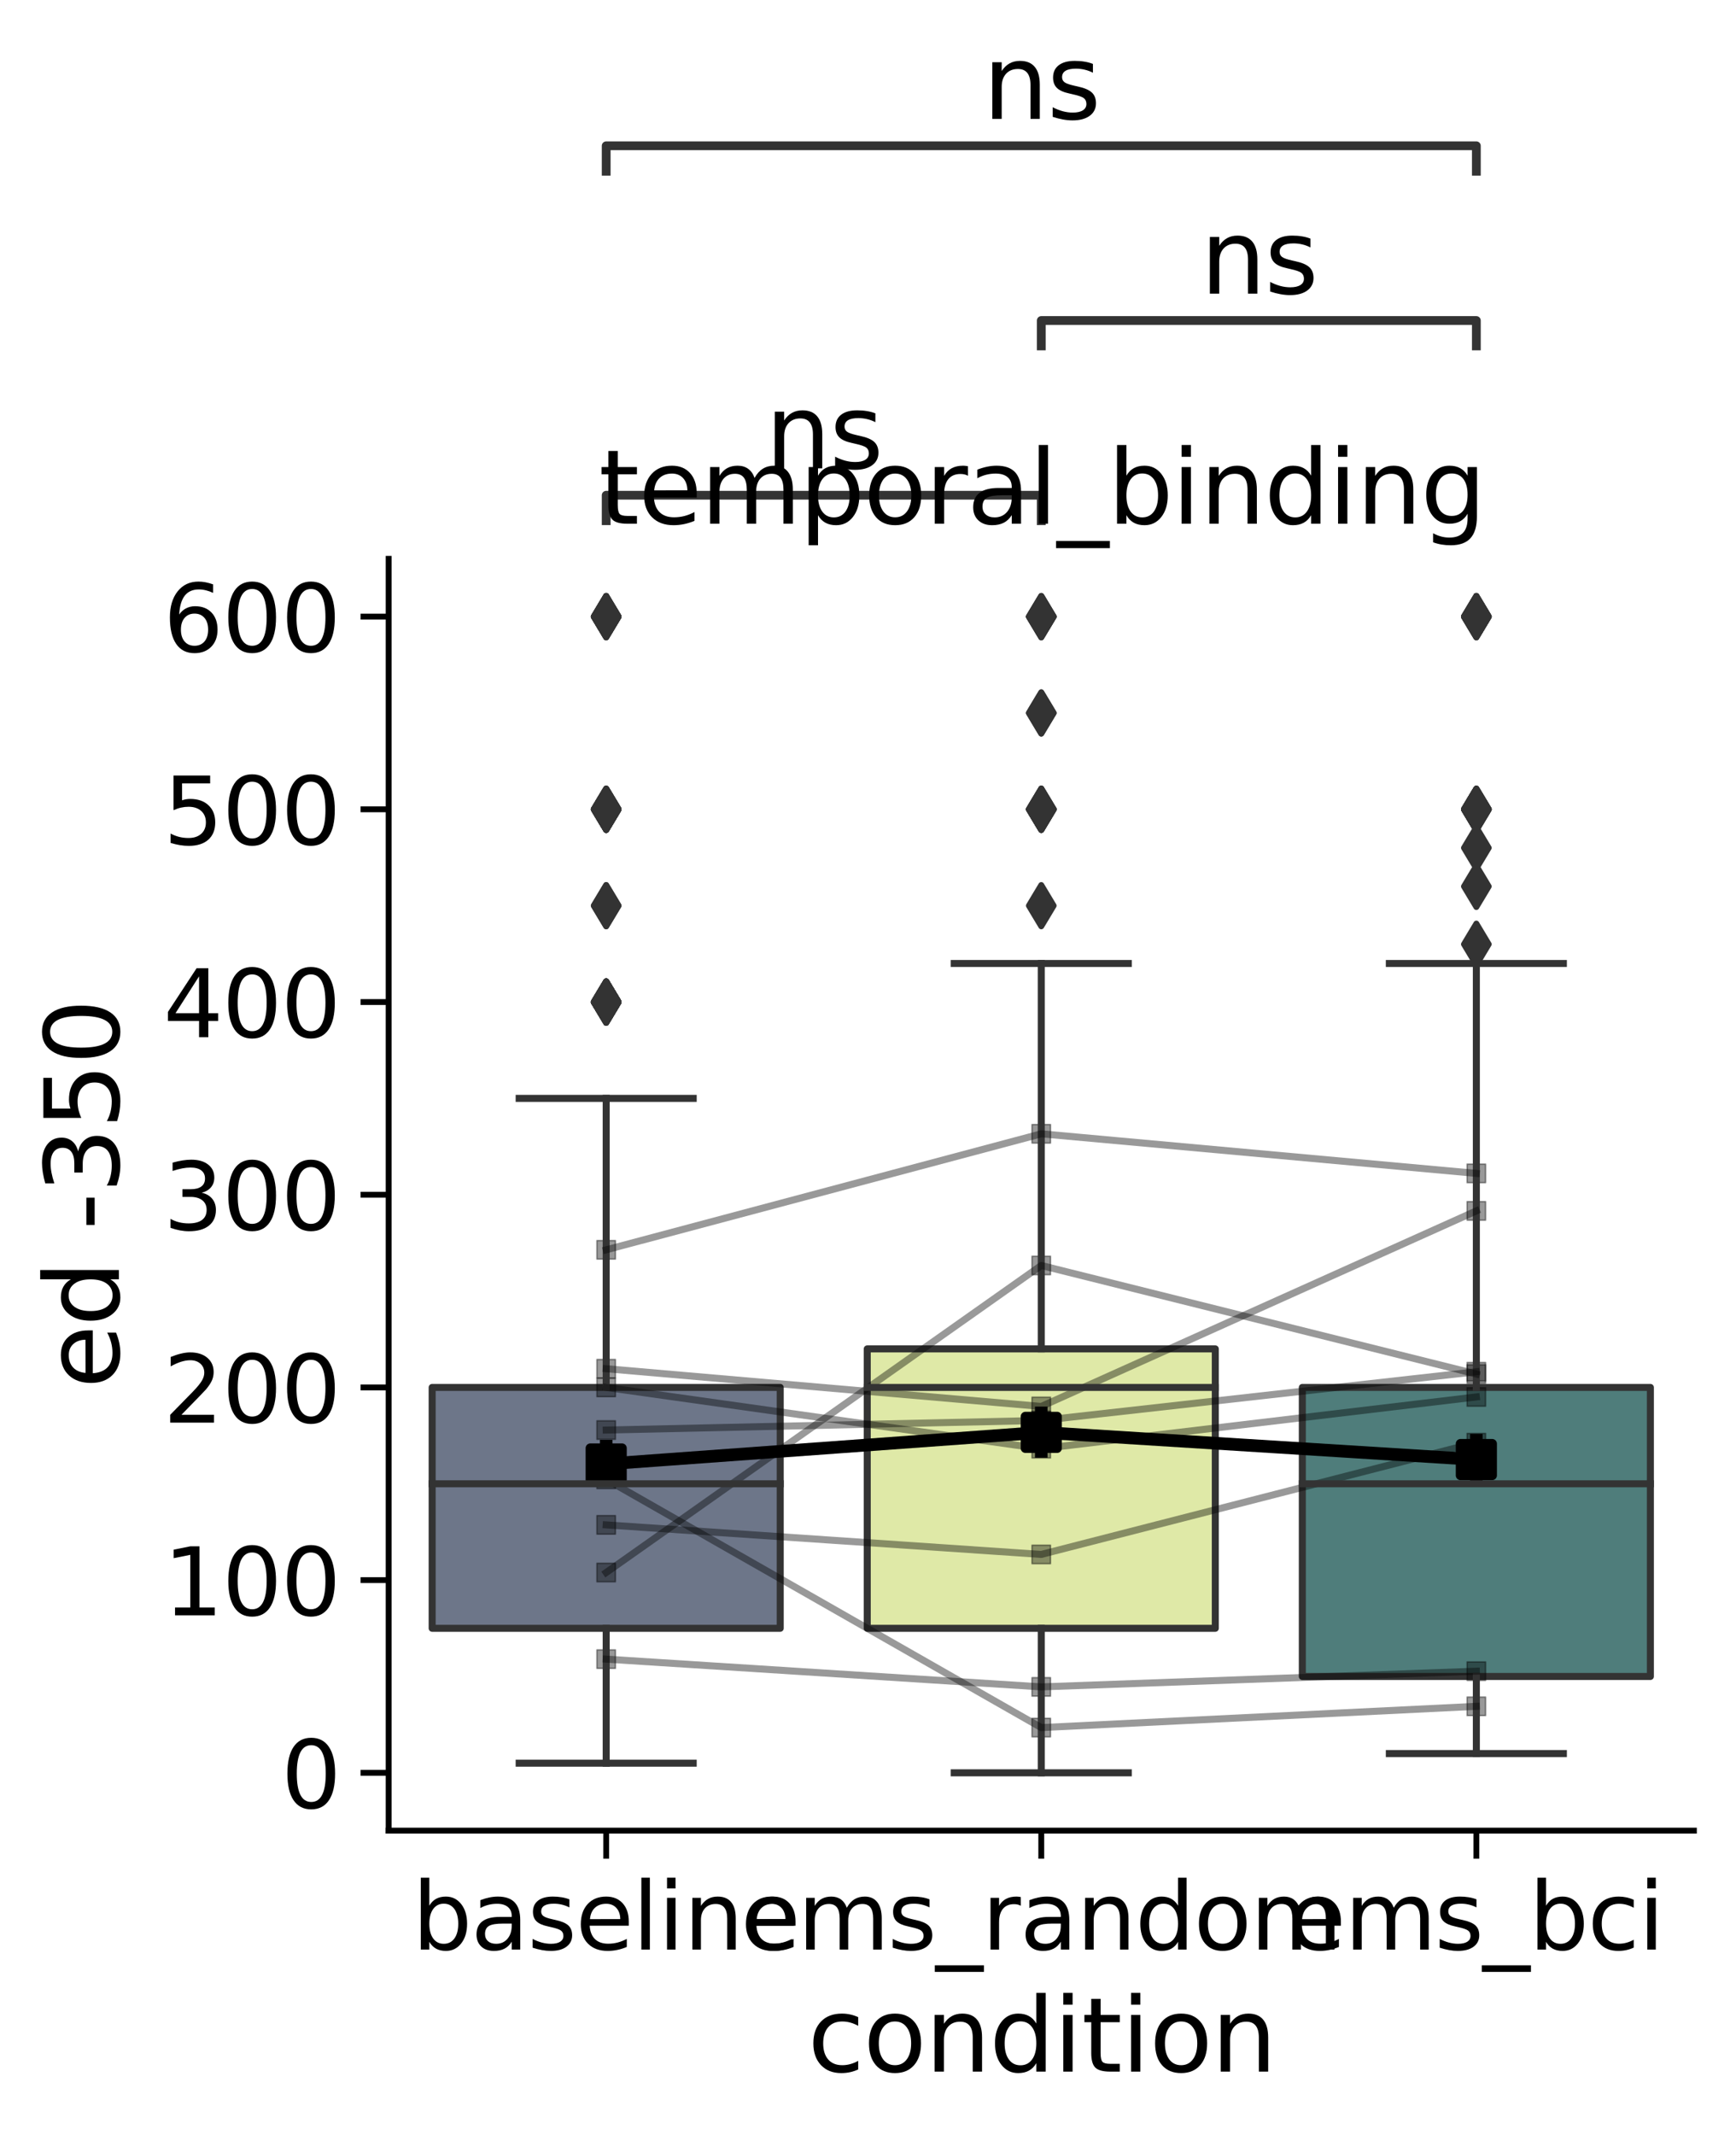 <?xml version="1.0" encoding="utf-8" standalone="no"?>
<!DOCTYPE svg PUBLIC "-//W3C//DTD SVG 1.1//EN"
  "http://www.w3.org/Graphics/SVG/1.1/DTD/svg11.dtd">
<svg xmlns:xlink="http://www.w3.org/1999/xlink" width="296.858pt" height="364.974pt" viewBox="0 0 296.858 364.974" xmlns="http://www.w3.org/2000/svg" version="1.1">
 <defs>
  <style type="text/css">*{stroke-linejoin: round; stroke-linecap: butt}</style>
 </defs>
 <g id="figure_1">
  <g id="patch_1">
   <path d="M 0 364.974 
L 296.858 364.974 
L 296.858 0 
L 0 0 
L 0 364.974 
z
" style="fill: none"/>
  </g>
  <g id="axes_1">
   <g id="patch_2">
    <path d="M 66.458 312.98 
L 289.658 312.98 
L 289.658 95.54 
L 66.458 95.54 
L 66.458 312.98 
z
" style="fill: none"/>
   </g>
   <g id="patch_3">
    <path d="M 73.898 278.387 
L 133.418 278.387 
L 133.418 237.205 
L 73.898 237.205 
L 73.898 278.387 
z
" clip-path="url(#p13c37841b8)" style="fill: #5d687d; fill-opacity: 0.9; stroke: #333333; stroke-width: 1.2; stroke-linejoin: miter"/>
   </g>
   <g id="patch_4">
    <path d="M 148.298 278.387 
L 207.818 278.387 
L 207.818 230.616 
L 148.298 230.616 
L 148.298 278.387 
z
" clip-path="url(#p13c37841b8)" style="fill: #dce79e; fill-opacity: 0.9; stroke: #333333; stroke-width: 1.2; stroke-linejoin: miter"/>
   </g>
   <g id="patch_5">
    <path d="M 222.698 286.623 
L 282.218 286.623 
L 282.218 237.205 
L 222.698 237.205 
L 222.698 286.623 
z
" clip-path="url(#p13c37841b8)" style="fill: #3c6f6d; fill-opacity: 0.9; stroke: #333333; stroke-width: 1.2; stroke-linejoin: miter"/>
   </g>
   <g id="PathCollection_1">
    <path d="M 100.951 253 
L 106.366 253 
L 106.366 247.586 
L 100.951 247.586 
z
" clip-path="url(#p13c37841b8)" style="stroke: #000000; stroke-width: 1.62"/>
    <path d="M 175.351 247.595 
L 180.766 247.595 
L 180.766 242.18 
L 175.351 242.18 
z
" clip-path="url(#p13c37841b8)" style="stroke: #000000; stroke-width: 1.62"/>
    <path d="M 249.751 252.244 
L 255.166 252.244 
L 255.166 246.83 
L 249.751 246.83 
z
" clip-path="url(#p13c37841b8)" style="stroke: #000000; stroke-width: 1.62"/>
   </g>
   <g id="PolyCollection_1"/>
   <g id="PolyCollection_2"/>
   <g id="PolyCollection_3"/>
   <g id="PolyCollection_4"/>
   <g id="PolyCollection_5"/>
   <g id="PolyCollection_6"/>
   <g id="PolyCollection_7"/>
   <g id="PolyCollection_8"/>
   <g id="PathCollection_2">
    <defs>
     <path id="m6fe9a61703" d="M -1.581 1.581 
L 1.581 1.581 
L 1.581 -1.581 
L -1.581 -1.581 
z
" style="stroke: #000000; stroke-opacity: 0.4; stroke-width: 0.253"/>
    </defs>
    <g clip-path="url(#p13c37841b8)">
     <use xlink:href="#m6fe9a61703" x="103.658" y="237.205" style="fill-opacity: 0.4; stroke: #000000; stroke-opacity: 0.4; stroke-width: 0.253"/>
     <use xlink:href="#m6fe9a61703" x="178.058" y="247.684" style="fill-opacity: 0.4; stroke: #000000; stroke-opacity: 0.4; stroke-width: 0.253"/>
     <use xlink:href="#m6fe9a61703" x="252.458" y="238.83" style="fill-opacity: 0.4; stroke: #000000; stroke-opacity: 0.4; stroke-width: 0.253"/>
     <use xlink:href="#m6fe9a61703" x="103.658" y="252.921" style="fill-opacity: 0.4; stroke: #000000; stroke-opacity: 0.4; stroke-width: 0.253"/>
     <use xlink:href="#m6fe9a61703" x="178.058" y="295.363" style="fill-opacity: 0.4; stroke: #000000; stroke-opacity: 0.4; stroke-width: 0.253"/>
     <use xlink:href="#m6fe9a61703" x="252.458" y="291.725" style="fill-opacity: 0.4; stroke: #000000; stroke-opacity: 0.4; stroke-width: 0.253"/>
     <use xlink:href="#m6fe9a61703" x="103.658" y="213.68" style="fill-opacity: 0.4; stroke: #000000; stroke-opacity: 0.4; stroke-width: 0.253"/>
     <use xlink:href="#m6fe9a61703" x="178.058" y="193.843" style="fill-opacity: 0.4; stroke: #000000; stroke-opacity: 0.4; stroke-width: 0.253"/>
     <use xlink:href="#m6fe9a61703" x="252.458" y="200.612" style="fill-opacity: 0.4; stroke: #000000; stroke-opacity: 0.4; stroke-width: 0.253"/>
     <use xlink:href="#m6fe9a61703" x="103.658" y="244.494" style="fill-opacity: 0.4; stroke: #000000; stroke-opacity: 0.4; stroke-width: 0.253"/>
     <use xlink:href="#m6fe9a61703" x="178.058" y="242.853" style="fill-opacity: 0.4; stroke: #000000; stroke-opacity: 0.4; stroke-width: 0.253"/>
     <use xlink:href="#m6fe9a61703" x="252.458" y="234.523" style="fill-opacity: 0.4; stroke: #000000; stroke-opacity: 0.4; stroke-width: 0.253"/>
     <use xlink:href="#m6fe9a61703" x="103.658" y="268.851" style="fill-opacity: 0.4; stroke: #000000; stroke-opacity: 0.4; stroke-width: 0.253"/>
     <use xlink:href="#m6fe9a61703" x="178.058" y="216.355" style="fill-opacity: 0.4; stroke: #000000; stroke-opacity: 0.4; stroke-width: 0.253"/>
     <use xlink:href="#m6fe9a61703" x="252.458" y="234.917" style="fill-opacity: 0.4; stroke: #000000; stroke-opacity: 0.4; stroke-width: 0.253"/>
     <use xlink:href="#m6fe9a61703" x="103.658" y="234.006" style="fill-opacity: 0.4; stroke: #000000; stroke-opacity: 0.4; stroke-width: 0.253"/>
     <use xlink:href="#m6fe9a61703" x="178.058" y="240.456" style="fill-opacity: 0.4; stroke: #000000; stroke-opacity: 0.4; stroke-width: 0.253"/>
     <use xlink:href="#m6fe9a61703" x="252.458" y="207.025" style="fill-opacity: 0.4; stroke: #000000; stroke-opacity: 0.4; stroke-width: 0.253"/>
     <use xlink:href="#m6fe9a61703" x="103.658" y="283.658" style="fill-opacity: 0.4; stroke: #000000; stroke-opacity: 0.4; stroke-width: 0.253"/>
     <use xlink:href="#m6fe9a61703" x="178.058" y="288.404" style="fill-opacity: 0.4; stroke: #000000; stroke-opacity: 0.4; stroke-width: 0.253"/>
     <use xlink:href="#m6fe9a61703" x="252.458" y="285.721" style="fill-opacity: 0.4; stroke: #000000; stroke-opacity: 0.4; stroke-width: 0.253"/>
     <use xlink:href="#m6fe9a61703" x="103.658" y="260.706" style="fill-opacity: 0.4; stroke: #000000; stroke-opacity: 0.4; stroke-width: 0.253"/>
     <use xlink:href="#m6fe9a61703" x="178.058" y="265.758" style="fill-opacity: 0.4; stroke: #000000; stroke-opacity: 0.4; stroke-width: 0.253"/>
     <use xlink:href="#m6fe9a61703" x="252.458" y="246.65" style="fill-opacity: 0.4; stroke: #000000; stroke-opacity: 0.4; stroke-width: 0.253"/>
    </g>
   </g>
   <g id="matplotlib.axis_1">
    <g id="xtick_1">
     <g id="line2d_1">
      <defs>
       <path id="m2fa88c38f2" d="M 0 0 
L 0 4.8 
" style="stroke: #000000"/>
      </defs>
      <g>
       <use xlink:href="#m2fa88c38f2" x="103.658" y="312.98" style="stroke: #000000"/>
      </g>
     </g>
     <g id="text_1">
      <!-- baseline -->
      <g transform="translate(70.485 333.316) scale(0.158 -0.158)">
       <defs>
        <path id="DejaVuSans-62" d="M 3116 1747 
Q 3116 2381 2855 2742 
Q 2594 3103 2138 3103 
Q 1681 3103 1420 2742 
Q 1159 2381 1159 1747 
Q 1159 1113 1420 752 
Q 1681 391 2138 391 
Q 2594 391 2855 752 
Q 3116 1113 3116 1747 
z
M 1159 2969 
Q 1341 3281 1617 3432 
Q 1894 3584 2278 3584 
Q 2916 3584 3314 3078 
Q 3713 2572 3713 1747 
Q 3713 922 3314 415 
Q 2916 -91 2278 -91 
Q 1894 -91 1617 61 
Q 1341 213 1159 525 
L 1159 0 
L 581 0 
L 581 4863 
L 1159 4863 
L 1159 2969 
z
" transform="scale(0.016)"/>
        <path id="DejaVuSans-61" d="M 2194 1759 
Q 1497 1759 1228 1600 
Q 959 1441 959 1056 
Q 959 750 1161 570 
Q 1363 391 1709 391 
Q 2188 391 2477 730 
Q 2766 1069 2766 1631 
L 2766 1759 
L 2194 1759 
z
M 3341 1997 
L 3341 0 
L 2766 0 
L 2766 531 
Q 2569 213 2275 61 
Q 1981 -91 1556 -91 
Q 1019 -91 701 211 
Q 384 513 384 1019 
Q 384 1609 779 1909 
Q 1175 2209 1959 2209 
L 2766 2209 
L 2766 2266 
Q 2766 2663 2505 2880 
Q 2244 3097 1772 3097 
Q 1472 3097 1187 3025 
Q 903 2953 641 2809 
L 641 3341 
Q 956 3463 1253 3523 
Q 1550 3584 1831 3584 
Q 2591 3584 2966 3190 
Q 3341 2797 3341 1997 
z
" transform="scale(0.016)"/>
        <path id="DejaVuSans-73" d="M 2834 3397 
L 2834 2853 
Q 2591 2978 2328 3040 
Q 2066 3103 1784 3103 
Q 1356 3103 1142 2972 
Q 928 2841 928 2578 
Q 928 2378 1081 2264 
Q 1234 2150 1697 2047 
L 1894 2003 
Q 2506 1872 2764 1633 
Q 3022 1394 3022 966 
Q 3022 478 2636 193 
Q 2250 -91 1575 -91 
Q 1294 -91 989 -36 
Q 684 19 347 128 
L 347 722 
Q 666 556 975 473 
Q 1284 391 1588 391 
Q 1994 391 2212 530 
Q 2431 669 2431 922 
Q 2431 1156 2273 1281 
Q 2116 1406 1581 1522 
L 1381 1569 
Q 847 1681 609 1914 
Q 372 2147 372 2553 
Q 372 3047 722 3315 
Q 1072 3584 1716 3584 
Q 2034 3584 2315 3537 
Q 2597 3491 2834 3397 
z
" transform="scale(0.016)"/>
        <path id="DejaVuSans-65" d="M 3597 1894 
L 3597 1613 
L 953 1613 
Q 991 1019 1311 708 
Q 1631 397 2203 397 
Q 2534 397 2845 478 
Q 3156 559 3463 722 
L 3463 178 
Q 3153 47 2828 -22 
Q 2503 -91 2169 -91 
Q 1331 -91 842 396 
Q 353 884 353 1716 
Q 353 2575 817 3079 
Q 1281 3584 2069 3584 
Q 2775 3584 3186 3129 
Q 3597 2675 3597 1894 
z
M 3022 2063 
Q 3016 2534 2758 2815 
Q 2500 3097 2075 3097 
Q 1594 3097 1305 2825 
Q 1016 2553 972 2059 
L 3022 2063 
z
" transform="scale(0.016)"/>
        <path id="DejaVuSans-6c" d="M 603 4863 
L 1178 4863 
L 1178 0 
L 603 0 
L 603 4863 
z
" transform="scale(0.016)"/>
        <path id="DejaVuSans-69" d="M 603 3500 
L 1178 3500 
L 1178 0 
L 603 0 
L 603 3500 
z
M 603 4863 
L 1178 4863 
L 1178 4134 
L 603 4134 
L 603 4863 
z
" transform="scale(0.016)"/>
        <path id="DejaVuSans-6e" d="M 3513 2113 
L 3513 0 
L 2938 0 
L 2938 2094 
Q 2938 2591 2744 2837 
Q 2550 3084 2163 3084 
Q 1697 3084 1428 2787 
Q 1159 2491 1159 1978 
L 1159 0 
L 581 0 
L 581 3500 
L 1159 3500 
L 1159 2956 
Q 1366 3272 1645 3428 
Q 1925 3584 2291 3584 
Q 2894 3584 3203 3211 
Q 3513 2838 3513 2113 
z
" transform="scale(0.016)"/>
       </defs>
       <use xlink:href="#DejaVuSans-62"/>
       <use xlink:href="#DejaVuSans-61" x="63.477"/>
       <use xlink:href="#DejaVuSans-73" x="124.756"/>
       <use xlink:href="#DejaVuSans-65" x="176.855"/>
       <use xlink:href="#DejaVuSans-6c" x="238.379"/>
       <use xlink:href="#DejaVuSans-69" x="266.162"/>
       <use xlink:href="#DejaVuSans-6e" x="293.945"/>
       <use xlink:href="#DejaVuSans-65" x="357.324"/>
      </g>
     </g>
    </g>
    <g id="xtick_2">
     <g id="line2d_2">
      <g>
       <use xlink:href="#m2fa88c38f2" x="178.058" y="312.98" style="stroke: #000000"/>
      </g>
     </g>
     <g id="text_2">
      <!-- ems_random -->
      <g transform="translate(126.668 333.316) scale(0.158 -0.158)">
       <defs>
        <path id="DejaVuSans-6d" d="M 3328 2828 
Q 3544 3216 3844 3400 
Q 4144 3584 4550 3584 
Q 5097 3584 5394 3201 
Q 5691 2819 5691 2113 
L 5691 0 
L 5113 0 
L 5113 2094 
Q 5113 2597 4934 2840 
Q 4756 3084 4391 3084 
Q 3944 3084 3684 2787 
Q 3425 2491 3425 1978 
L 3425 0 
L 2847 0 
L 2847 2094 
Q 2847 2600 2669 2842 
Q 2491 3084 2119 3084 
Q 1678 3084 1418 2786 
Q 1159 2488 1159 1978 
L 1159 0 
L 581 0 
L 581 3500 
L 1159 3500 
L 1159 2956 
Q 1356 3278 1631 3431 
Q 1906 3584 2284 3584 
Q 2666 3584 2933 3390 
Q 3200 3197 3328 2828 
z
" transform="scale(0.016)"/>
        <path id="DejaVuSans-5f" d="M 3263 -1063 
L 3263 -1509 
L -63 -1509 
L -63 -1063 
L 3263 -1063 
z
" transform="scale(0.016)"/>
        <path id="DejaVuSans-72" d="M 2631 2963 
Q 2534 3019 2420 3045 
Q 2306 3072 2169 3072 
Q 1681 3072 1420 2755 
Q 1159 2438 1159 1844 
L 1159 0 
L 581 0 
L 581 3500 
L 1159 3500 
L 1159 2956 
Q 1341 3275 1631 3429 
Q 1922 3584 2338 3584 
Q 2397 3584 2469 3576 
Q 2541 3569 2628 3553 
L 2631 2963 
z
" transform="scale(0.016)"/>
        <path id="DejaVuSans-64" d="M 2906 2969 
L 2906 4863 
L 3481 4863 
L 3481 0 
L 2906 0 
L 2906 525 
Q 2725 213 2448 61 
Q 2172 -91 1784 -91 
Q 1150 -91 751 415 
Q 353 922 353 1747 
Q 353 2572 751 3078 
Q 1150 3584 1784 3584 
Q 2172 3584 2448 3432 
Q 2725 3281 2906 2969 
z
M 947 1747 
Q 947 1113 1208 752 
Q 1469 391 1925 391 
Q 2381 391 2643 752 
Q 2906 1113 2906 1747 
Q 2906 2381 2643 2742 
Q 2381 3103 1925 3103 
Q 1469 3103 1208 2742 
Q 947 2381 947 1747 
z
" transform="scale(0.016)"/>
        <path id="DejaVuSans-6f" d="M 1959 3097 
Q 1497 3097 1228 2736 
Q 959 2375 959 1747 
Q 959 1119 1226 758 
Q 1494 397 1959 397 
Q 2419 397 2687 759 
Q 2956 1122 2956 1747 
Q 2956 2369 2687 2733 
Q 2419 3097 1959 3097 
z
M 1959 3584 
Q 2709 3584 3137 3096 
Q 3566 2609 3566 1747 
Q 3566 888 3137 398 
Q 2709 -91 1959 -91 
Q 1206 -91 779 398 
Q 353 888 353 1747 
Q 353 2609 779 3096 
Q 1206 3584 1959 3584 
z
" transform="scale(0.016)"/>
       </defs>
       <use xlink:href="#DejaVuSans-65"/>
       <use xlink:href="#DejaVuSans-6d" x="61.523"/>
       <use xlink:href="#DejaVuSans-73" x="158.936"/>
       <use xlink:href="#DejaVuSans-5f" x="211.035"/>
       <use xlink:href="#DejaVuSans-72" x="261.035"/>
       <use xlink:href="#DejaVuSans-61" x="302.148"/>
       <use xlink:href="#DejaVuSans-6e" x="363.428"/>
       <use xlink:href="#DejaVuSans-64" x="426.807"/>
       <use xlink:href="#DejaVuSans-6f" x="490.283"/>
       <use xlink:href="#DejaVuSans-6d" x="551.465"/>
      </g>
     </g>
    </g>
    <g id="xtick_3">
     <g id="line2d_3">
      <g>
       <use xlink:href="#m2fa88c38f2" x="252.458" y="312.98" style="stroke: #000000"/>
      </g>
     </g>
     <g id="text_3">
      <!-- ems_bci -->
      <g transform="translate(220.202 333.316) scale(0.158 -0.158)">
       <defs>
        <path id="DejaVuSans-63" d="M 3122 3366 
L 3122 2828 
Q 2878 2963 2633 3030 
Q 2388 3097 2138 3097 
Q 1578 3097 1268 2742 
Q 959 2388 959 1747 
Q 959 1106 1268 751 
Q 1578 397 2138 397 
Q 2388 397 2633 464 
Q 2878 531 3122 666 
L 3122 134 
Q 2881 22 2623 -34 
Q 2366 -91 2075 -91 
Q 1284 -91 818 406 
Q 353 903 353 1747 
Q 353 2603 823 3093 
Q 1294 3584 2113 3584 
Q 2378 3584 2631 3529 
Q 2884 3475 3122 3366 
z
" transform="scale(0.016)"/>
       </defs>
       <use xlink:href="#DejaVuSans-65"/>
       <use xlink:href="#DejaVuSans-6d" x="61.523"/>
       <use xlink:href="#DejaVuSans-73" x="158.936"/>
       <use xlink:href="#DejaVuSans-5f" x="211.035"/>
       <use xlink:href="#DejaVuSans-62" x="261.035"/>
       <use xlink:href="#DejaVuSans-63" x="324.512"/>
       <use xlink:href="#DejaVuSans-69" x="379.492"/>
      </g>
     </g>
    </g>
    <g id="text_4">
     <!-- condition -->
     <g transform="translate(138.111 354.181) scale(0.173 -0.173)">
      <defs>
       <path id="DejaVuSans-74" d="M 1172 4494 
L 1172 3500 
L 2356 3500 
L 2356 3053 
L 1172 3053 
L 1172 1153 
Q 1172 725 1289 603 
Q 1406 481 1766 481 
L 2356 481 
L 2356 0 
L 1766 0 
Q 1100 0 847 248 
Q 594 497 594 1153 
L 594 3053 
L 172 3053 
L 172 3500 
L 594 3500 
L 594 4494 
L 1172 4494 
z
" transform="scale(0.016)"/>
      </defs>
      <use xlink:href="#DejaVuSans-63"/>
      <use xlink:href="#DejaVuSans-6f" x="54.98"/>
      <use xlink:href="#DejaVuSans-6e" x="116.162"/>
      <use xlink:href="#DejaVuSans-64" x="179.541"/>
      <use xlink:href="#DejaVuSans-69" x="243.018"/>
      <use xlink:href="#DejaVuSans-74" x="270.801"/>
      <use xlink:href="#DejaVuSans-69" x="310.01"/>
      <use xlink:href="#DejaVuSans-6f" x="337.793"/>
      <use xlink:href="#DejaVuSans-6e" x="398.975"/>
     </g>
    </g>
   </g>
   <g id="matplotlib.axis_2">
    <g id="ytick_1">
     <g id="line2d_4">
      <defs>
       <path id="m6ca83d5cf2" d="M 0 0 
L -4.8 0 
" style="stroke: #000000"/>
      </defs>
      <g>
       <use xlink:href="#m6ca83d5cf2" x="66.458" y="303.096" style="stroke: #000000"/>
      </g>
     </g>
     <g id="text_5">
      <!-- 0 -->
      <g transform="translate(48.08 309.114) scale(0.158 -0.158)">
       <defs>
        <path id="DejaVuSans-30" d="M 2034 4250 
Q 1547 4250 1301 3770 
Q 1056 3291 1056 2328 
Q 1056 1369 1301 889 
Q 1547 409 2034 409 
Q 2525 409 2770 889 
Q 3016 1369 3016 2328 
Q 3016 3291 2770 3770 
Q 2525 4250 2034 4250 
z
M 2034 4750 
Q 2819 4750 3233 4129 
Q 3647 3509 3647 2328 
Q 3647 1150 3233 529 
Q 2819 -91 2034 -91 
Q 1250 -91 836 529 
Q 422 1150 422 2328 
Q 422 3509 836 4129 
Q 1250 4750 2034 4750 
z
" transform="scale(0.016)"/>
       </defs>
       <use xlink:href="#DejaVuSans-30"/>
      </g>
     </g>
    </g>
    <g id="ytick_2">
     <g id="line2d_5">
      <g>
       <use xlink:href="#m6ca83d5cf2" x="66.458" y="270.151" style="stroke: #000000"/>
      </g>
     </g>
     <g id="text_6">
      <!-- 100 -->
      <g transform="translate(27.924 276.169) scale(0.158 -0.158)">
       <defs>
        <path id="DejaVuSans-31" d="M 794 531 
L 1825 531 
L 1825 4091 
L 703 3866 
L 703 4441 
L 1819 4666 
L 2450 4666 
L 2450 531 
L 3481 531 
L 3481 0 
L 794 0 
L 794 531 
z
" transform="scale(0.016)"/>
       </defs>
       <use xlink:href="#DejaVuSans-31"/>
       <use xlink:href="#DejaVuSans-30" x="63.623"/>
       <use xlink:href="#DejaVuSans-30" x="127.246"/>
      </g>
     </g>
    </g>
    <g id="ytick_3">
     <g id="line2d_6">
      <g>
       <use xlink:href="#m6ca83d5cf2" x="66.458" y="237.205" style="stroke: #000000"/>
      </g>
     </g>
     <g id="text_7">
      <!-- 200 -->
      <g transform="translate(27.924 243.223) scale(0.158 -0.158)">
       <defs>
        <path id="DejaVuSans-32" d="M 1228 531 
L 3431 531 
L 3431 0 
L 469 0 
L 469 531 
Q 828 903 1448 1529 
Q 2069 2156 2228 2338 
Q 2531 2678 2651 2914 
Q 2772 3150 2772 3378 
Q 2772 3750 2511 3984 
Q 2250 4219 1831 4219 
Q 1534 4219 1204 4116 
Q 875 4013 500 3803 
L 500 4441 
Q 881 4594 1212 4672 
Q 1544 4750 1819 4750 
Q 2544 4750 2975 4387 
Q 3406 4025 3406 3419 
Q 3406 3131 3298 2873 
Q 3191 2616 2906 2266 
Q 2828 2175 2409 1742 
Q 1991 1309 1228 531 
z
" transform="scale(0.016)"/>
       </defs>
       <use xlink:href="#DejaVuSans-32"/>
       <use xlink:href="#DejaVuSans-30" x="63.623"/>
       <use xlink:href="#DejaVuSans-30" x="127.246"/>
      </g>
     </g>
    </g>
    <g id="ytick_4">
     <g id="line2d_7">
      <g>
       <use xlink:href="#m6ca83d5cf2" x="66.458" y="204.26" style="stroke: #000000"/>
      </g>
     </g>
     <g id="text_8">
      <!-- 300 -->
      <g transform="translate(27.924 210.278) scale(0.158 -0.158)">
       <defs>
        <path id="DejaVuSans-33" d="M 2597 2516 
Q 3050 2419 3304 2112 
Q 3559 1806 3559 1356 
Q 3559 666 3084 287 
Q 2609 -91 1734 -91 
Q 1441 -91 1130 -33 
Q 819 25 488 141 
L 488 750 
Q 750 597 1062 519 
Q 1375 441 1716 441 
Q 2309 441 2620 675 
Q 2931 909 2931 1356 
Q 2931 1769 2642 2001 
Q 2353 2234 1838 2234 
L 1294 2234 
L 1294 2753 
L 1863 2753 
Q 2328 2753 2575 2939 
Q 2822 3125 2822 3475 
Q 2822 3834 2567 4026 
Q 2313 4219 1838 4219 
Q 1578 4219 1281 4162 
Q 984 4106 628 3988 
L 628 4550 
Q 988 4650 1302 4700 
Q 1616 4750 1894 4750 
Q 2613 4750 3031 4423 
Q 3450 4097 3450 3541 
Q 3450 3153 3228 2886 
Q 3006 2619 2597 2516 
z
" transform="scale(0.016)"/>
       </defs>
       <use xlink:href="#DejaVuSans-33"/>
       <use xlink:href="#DejaVuSans-30" x="63.623"/>
       <use xlink:href="#DejaVuSans-30" x="127.246"/>
      </g>
     </g>
    </g>
    <g id="ytick_5">
     <g id="line2d_8">
      <g>
       <use xlink:href="#m6ca83d5cf2" x="66.458" y="171.314" style="stroke: #000000"/>
      </g>
     </g>
     <g id="text_9">
      <!-- 400 -->
      <g transform="translate(27.924 177.332) scale(0.158 -0.158)">
       <defs>
        <path id="DejaVuSans-34" d="M 2419 4116 
L 825 1625 
L 2419 1625 
L 2419 4116 
z
M 2253 4666 
L 3047 4666 
L 3047 1625 
L 3713 1625 
L 3713 1100 
L 3047 1100 
L 3047 0 
L 2419 0 
L 2419 1100 
L 313 1100 
L 313 1709 
L 2253 4666 
z
" transform="scale(0.016)"/>
       </defs>
       <use xlink:href="#DejaVuSans-34"/>
       <use xlink:href="#DejaVuSans-30" x="63.623"/>
       <use xlink:href="#DejaVuSans-30" x="127.246"/>
      </g>
     </g>
    </g>
    <g id="ytick_6">
     <g id="line2d_9">
      <g>
       <use xlink:href="#m6ca83d5cf2" x="66.458" y="138.369" style="stroke: #000000"/>
      </g>
     </g>
     <g id="text_10">
      <!-- 500 -->
      <g transform="translate(27.924 144.387) scale(0.158 -0.158)">
       <defs>
        <path id="DejaVuSans-35" d="M 691 4666 
L 3169 4666 
L 3169 4134 
L 1269 4134 
L 1269 2991 
Q 1406 3038 1543 3061 
Q 1681 3084 1819 3084 
Q 2600 3084 3056 2656 
Q 3513 2228 3513 1497 
Q 3513 744 3044 326 
Q 2575 -91 1722 -91 
Q 1428 -91 1123 -41 
Q 819 9 494 109 
L 494 744 
Q 775 591 1075 516 
Q 1375 441 1709 441 
Q 2250 441 2565 725 
Q 2881 1009 2881 1497 
Q 2881 1984 2565 2268 
Q 2250 2553 1709 2553 
Q 1456 2553 1204 2497 
Q 953 2441 691 2322 
L 691 4666 
z
" transform="scale(0.016)"/>
       </defs>
       <use xlink:href="#DejaVuSans-35"/>
       <use xlink:href="#DejaVuSans-30" x="63.623"/>
       <use xlink:href="#DejaVuSans-30" x="127.246"/>
      </g>
     </g>
    </g>
    <g id="ytick_7">
     <g id="line2d_10">
      <g>
       <use xlink:href="#m6ca83d5cf2" x="66.458" y="105.423" style="stroke: #000000"/>
      </g>
     </g>
     <g id="text_11">
      <!-- 600 -->
      <g transform="translate(27.924 111.441) scale(0.158 -0.158)">
       <defs>
        <path id="DejaVuSans-36" d="M 2113 2584 
Q 1688 2584 1439 2293 
Q 1191 2003 1191 1497 
Q 1191 994 1439 701 
Q 1688 409 2113 409 
Q 2538 409 2786 701 
Q 3034 994 3034 1497 
Q 3034 2003 2786 2293 
Q 2538 2584 2113 2584 
z
M 3366 4563 
L 3366 3988 
Q 3128 4100 2886 4159 
Q 2644 4219 2406 4219 
Q 1781 4219 1451 3797 
Q 1122 3375 1075 2522 
Q 1259 2794 1537 2939 
Q 1816 3084 2150 3084 
Q 2853 3084 3261 2657 
Q 3669 2231 3669 1497 
Q 3669 778 3244 343 
Q 2819 -91 2113 -91 
Q 1303 -91 875 529 
Q 447 1150 447 2328 
Q 447 3434 972 4092 
Q 1497 4750 2381 4750 
Q 2619 4750 2861 4703 
Q 3103 4656 3366 4563 
z
" transform="scale(0.016)"/>
       </defs>
       <use xlink:href="#DejaVuSans-36"/>
       <use xlink:href="#DejaVuSans-30" x="63.623"/>
       <use xlink:href="#DejaVuSans-30" x="127.246"/>
      </g>
     </g>
    </g>
    <g id="text_12">
     <!-- ed -350 -->
     <g transform="translate(20.33 237.416) rotate(-90) scale(0.173 -0.173)">
      <defs>
       <path id="DejaVuSans-20" transform="scale(0.016)"/>
       <path id="DejaVuSans-2d" d="M 313 2009 
L 1997 2009 
L 1997 1497 
L 313 1497 
L 313 2009 
z
" transform="scale(0.016)"/>
      </defs>
      <use xlink:href="#DejaVuSans-65"/>
      <use xlink:href="#DejaVuSans-64" x="61.523"/>
      <use xlink:href="#DejaVuSans-20" x="125"/>
      <use xlink:href="#DejaVuSans-2d" x="156.787"/>
      <use xlink:href="#DejaVuSans-33" x="192.871"/>
      <use xlink:href="#DejaVuSans-35" x="256.494"/>
      <use xlink:href="#DejaVuSans-30" x="320.117"/>
     </g>
    </g>
   </g>
   <g id="line2d_11">
    <path d="M 103.658 278.387 
L 103.658 301.449 
" clip-path="url(#p13c37841b8)" style="fill: none; stroke: #333333; stroke-width: 1.2; stroke-linecap: square"/>
   </g>
   <g id="line2d_12">
    <path d="M 103.658 237.205 
L 103.658 187.787 
" clip-path="url(#p13c37841b8)" style="fill: none; stroke: #333333; stroke-width: 1.2; stroke-linecap: square"/>
   </g>
   <g id="line2d_13">
    <path d="M 88.778 301.449 
L 118.538 301.449 
" clip-path="url(#p13c37841b8)" style="fill: none; stroke: #333333; stroke-width: 1.2; stroke-linecap: square"/>
   </g>
   <g id="line2d_14">
    <path d="M 88.778 187.787 
L 118.538 187.787 
" clip-path="url(#p13c37841b8)" style="fill: none; stroke: #333333; stroke-width: 1.2; stroke-linecap: square"/>
   </g>
   <g id="line2d_15">
    <defs>
     <path id="m9c24c24a7e" d="M -0 3.536 
L 2.121 0 
L -0 -3.536 
L -2.121 -0 
z
" style="stroke: #333333; stroke-linejoin: miter"/>
    </defs>
    <g clip-path="url(#p13c37841b8)">
     <use xlink:href="#m9c24c24a7e" x="103.658" y="171.314" style="fill: #333333; stroke: #333333; stroke-linejoin: miter"/>
     <use xlink:href="#m9c24c24a7e" x="103.658" y="138.369" style="fill: #333333; stroke: #333333; stroke-linejoin: miter"/>
     <use xlink:href="#m9c24c24a7e" x="103.658" y="138.369" style="fill: #333333; stroke: #333333; stroke-linejoin: miter"/>
     <use xlink:href="#m9c24c24a7e" x="103.658" y="171.314" style="fill: #333333; stroke: #333333; stroke-linejoin: miter"/>
     <use xlink:href="#m9c24c24a7e" x="103.658" y="105.423" style="fill: #333333; stroke: #333333; stroke-linejoin: miter"/>
     <use xlink:href="#m9c24c24a7e" x="103.658" y="138.369" style="fill: #333333; stroke: #333333; stroke-linejoin: miter"/>
     <use xlink:href="#m9c24c24a7e" x="103.658" y="171.314" style="fill: #333333; stroke: #333333; stroke-linejoin: miter"/>
     <use xlink:href="#m9c24c24a7e" x="103.658" y="171.314" style="fill: #333333; stroke: #333333; stroke-linejoin: miter"/>
     <use xlink:href="#m9c24c24a7e" x="103.658" y="171.314" style="fill: #333333; stroke: #333333; stroke-linejoin: miter"/>
     <use xlink:href="#m9c24c24a7e" x="103.658" y="154.842" style="fill: #333333; stroke: #333333; stroke-linejoin: miter"/>
     <use xlink:href="#m9c24c24a7e" x="103.658" y="105.423" style="fill: #333333; stroke: #333333; stroke-linejoin: miter"/>
     <use xlink:href="#m9c24c24a7e" x="103.658" y="171.314" style="fill: #333333; stroke: #333333; stroke-linejoin: miter"/>
     <use xlink:href="#m9c24c24a7e" x="103.658" y="138.369" style="fill: #333333; stroke: #333333; stroke-linejoin: miter"/>
     <use xlink:href="#m9c24c24a7e" x="103.658" y="171.314" style="fill: #333333; stroke: #333333; stroke-linejoin: miter"/>
     <use xlink:href="#m9c24c24a7e" x="103.658" y="138.369" style="fill: #333333; stroke: #333333; stroke-linejoin: miter"/>
     <use xlink:href="#m9c24c24a7e" x="103.658" y="105.423" style="fill: #333333; stroke: #333333; stroke-linejoin: miter"/>
     <use xlink:href="#m9c24c24a7e" x="103.658" y="105.423" style="fill: #333333; stroke: #333333; stroke-linejoin: miter"/>
     <use xlink:href="#m9c24c24a7e" x="103.658" y="171.314" style="fill: #333333; stroke: #333333; stroke-linejoin: miter"/>
     <use xlink:href="#m9c24c24a7e" x="103.658" y="171.314" style="fill: #333333; stroke: #333333; stroke-linejoin: miter"/>
     <use xlink:href="#m9c24c24a7e" x="103.658" y="138.369" style="fill: #333333; stroke: #333333; stroke-linejoin: miter"/>
     <use xlink:href="#m9c24c24a7e" x="103.658" y="105.423" style="fill: #333333; stroke: #333333; stroke-linejoin: miter"/>
     <use xlink:href="#m9c24c24a7e" x="103.658" y="138.369" style="fill: #333333; stroke: #333333; stroke-linejoin: miter"/>
     <use xlink:href="#m9c24c24a7e" x="103.658" y="171.314" style="fill: #333333; stroke: #333333; stroke-linejoin: miter"/>
     <use xlink:href="#m9c24c24a7e" x="103.658" y="105.423" style="fill: #333333; stroke: #333333; stroke-linejoin: miter"/>
     <use xlink:href="#m9c24c24a7e" x="103.658" y="154.842" style="fill: #333333; stroke: #333333; stroke-linejoin: miter"/>
     <use xlink:href="#m9c24c24a7e" x="103.658" y="138.369" style="fill: #333333; stroke: #333333; stroke-linejoin: miter"/>
     <use xlink:href="#m9c24c24a7e" x="103.658" y="105.423" style="fill: #333333; stroke: #333333; stroke-linejoin: miter"/>
     <use xlink:href="#m9c24c24a7e" x="103.658" y="138.369" style="fill: #333333; stroke: #333333; stroke-linejoin: miter"/>
     <use xlink:href="#m9c24c24a7e" x="103.658" y="171.314" style="fill: #333333; stroke: #333333; stroke-linejoin: miter"/>
     <use xlink:href="#m9c24c24a7e" x="103.658" y="171.314" style="fill: #333333; stroke: #333333; stroke-linejoin: miter"/>
     <use xlink:href="#m9c24c24a7e" x="103.658" y="171.314" style="fill: #333333; stroke: #333333; stroke-linejoin: miter"/>
     <use xlink:href="#m9c24c24a7e" x="103.658" y="171.314" style="fill: #333333; stroke: #333333; stroke-linejoin: miter"/>
     <use xlink:href="#m9c24c24a7e" x="103.658" y="171.314" style="fill: #333333; stroke: #333333; stroke-linejoin: miter"/>
     <use xlink:href="#m9c24c24a7e" x="103.658" y="138.369" style="fill: #333333; stroke: #333333; stroke-linejoin: miter"/>
    </g>
   </g>
   <g id="line2d_16">
    <path d="M 178.058 278.387 
L 178.058 303.096 
" clip-path="url(#p13c37841b8)" style="fill: none; stroke: #333333; stroke-width: 1.2; stroke-linecap: square"/>
   </g>
   <g id="line2d_17">
    <path d="M 178.058 230.616 
L 178.058 164.725 
" clip-path="url(#p13c37841b8)" style="fill: none; stroke: #333333; stroke-width: 1.2; stroke-linecap: square"/>
   </g>
   <g id="line2d_18">
    <path d="M 163.178 303.096 
L 192.938 303.096 
" clip-path="url(#p13c37841b8)" style="fill: none; stroke: #333333; stroke-width: 1.2; stroke-linecap: square"/>
   </g>
   <g id="line2d_19">
    <path d="M 163.178 164.725 
L 192.938 164.725 
" clip-path="url(#p13c37841b8)" style="fill: none; stroke: #333333; stroke-width: 1.2; stroke-linecap: square"/>
   </g>
   <g id="line2d_20">
    <g clip-path="url(#p13c37841b8)">
     <use xlink:href="#m9c24c24a7e" x="178.058" y="138.369" style="fill: #333333; stroke: #333333; stroke-linejoin: miter"/>
     <use xlink:href="#m9c24c24a7e" x="178.058" y="138.369" style="fill: #333333; stroke: #333333; stroke-linejoin: miter"/>
     <use xlink:href="#m9c24c24a7e" x="178.058" y="138.369" style="fill: #333333; stroke: #333333; stroke-linejoin: miter"/>
     <use xlink:href="#m9c24c24a7e" x="178.058" y="105.423" style="fill: #333333; stroke: #333333; stroke-linejoin: miter"/>
     <use xlink:href="#m9c24c24a7e" x="178.058" y="138.369" style="fill: #333333; stroke: #333333; stroke-linejoin: miter"/>
     <use xlink:href="#m9c24c24a7e" x="178.058" y="105.423" style="fill: #333333; stroke: #333333; stroke-linejoin: miter"/>
     <use xlink:href="#m9c24c24a7e" x="178.058" y="138.369" style="fill: #333333; stroke: #333333; stroke-linejoin: miter"/>
     <use xlink:href="#m9c24c24a7e" x="178.058" y="154.842" style="fill: #333333; stroke: #333333; stroke-linejoin: miter"/>
     <use xlink:href="#m9c24c24a7e" x="178.058" y="138.369" style="fill: #333333; stroke: #333333; stroke-linejoin: miter"/>
     <use xlink:href="#m9c24c24a7e" x="178.058" y="105.423" style="fill: #333333; stroke: #333333; stroke-linejoin: miter"/>
     <use xlink:href="#m9c24c24a7e" x="178.058" y="105.423" style="fill: #333333; stroke: #333333; stroke-linejoin: miter"/>
     <use xlink:href="#m9c24c24a7e" x="178.058" y="121.896" style="fill: #333333; stroke: #333333; stroke-linejoin: miter"/>
     <use xlink:href="#m9c24c24a7e" x="178.058" y="121.896" style="fill: #333333; stroke: #333333; stroke-linejoin: miter"/>
    </g>
   </g>
   <g id="line2d_21">
    <path d="M 252.458 286.623 
L 252.458 299.802 
" clip-path="url(#p13c37841b8)" style="fill: none; stroke: #333333; stroke-width: 1.2; stroke-linecap: square"/>
   </g>
   <g id="line2d_22">
    <path d="M 252.458 237.205 
L 252.458 164.725 
" clip-path="url(#p13c37841b8)" style="fill: none; stroke: #333333; stroke-width: 1.2; stroke-linecap: square"/>
   </g>
   <g id="line2d_23">
    <path d="M 237.578 299.802 
L 267.338 299.802 
" clip-path="url(#p13c37841b8)" style="fill: none; stroke: #333333; stroke-width: 1.2; stroke-linecap: square"/>
   </g>
   <g id="line2d_24">
    <path d="M 237.578 164.725 
L 267.338 164.725 
" clip-path="url(#p13c37841b8)" style="fill: none; stroke: #333333; stroke-width: 1.2; stroke-linecap: square"/>
   </g>
   <g id="line2d_25">
    <g clip-path="url(#p13c37841b8)">
     <use xlink:href="#m9c24c24a7e" x="252.458" y="138.369" style="fill: #333333; stroke: #333333; stroke-linejoin: miter"/>
     <use xlink:href="#m9c24c24a7e" x="252.458" y="138.369" style="fill: #333333; stroke: #333333; stroke-linejoin: miter"/>
     <use xlink:href="#m9c24c24a7e" x="252.458" y="138.369" style="fill: #333333; stroke: #333333; stroke-linejoin: miter"/>
     <use xlink:href="#m9c24c24a7e" x="252.458" y="138.369" style="fill: #333333; stroke: #333333; stroke-linejoin: miter"/>
     <use xlink:href="#m9c24c24a7e" x="252.458" y="105.423" style="fill: #333333; stroke: #333333; stroke-linejoin: miter"/>
     <use xlink:href="#m9c24c24a7e" x="252.458" y="138.369" style="fill: #333333; stroke: #333333; stroke-linejoin: miter"/>
     <use xlink:href="#m9c24c24a7e" x="252.458" y="105.423" style="fill: #333333; stroke: #333333; stroke-linejoin: miter"/>
     <use xlink:href="#m9c24c24a7e" x="252.458" y="138.369" style="fill: #333333; stroke: #333333; stroke-linejoin: miter"/>
     <use xlink:href="#m9c24c24a7e" x="252.458" y="105.423" style="fill: #333333; stroke: #333333; stroke-linejoin: miter"/>
     <use xlink:href="#m9c24c24a7e" x="252.458" y="105.423" style="fill: #333333; stroke: #333333; stroke-linejoin: miter"/>
     <use xlink:href="#m9c24c24a7e" x="252.458" y="105.423" style="fill: #333333; stroke: #333333; stroke-linejoin: miter"/>
     <use xlink:href="#m9c24c24a7e" x="252.458" y="138.369" style="fill: #333333; stroke: #333333; stroke-linejoin: miter"/>
     <use xlink:href="#m9c24c24a7e" x="252.458" y="138.369" style="fill: #333333; stroke: #333333; stroke-linejoin: miter"/>
     <use xlink:href="#m9c24c24a7e" x="252.458" y="105.423" style="fill: #333333; stroke: #333333; stroke-linejoin: miter"/>
     <use xlink:href="#m9c24c24a7e" x="252.458" y="161.431" style="fill: #333333; stroke: #333333; stroke-linejoin: miter"/>
     <use xlink:href="#m9c24c24a7e" x="252.458" y="151.547" style="fill: #333333; stroke: #333333; stroke-linejoin: miter"/>
     <use xlink:href="#m9c24c24a7e" x="252.458" y="144.958" style="fill: #333333; stroke: #333333; stroke-linejoin: miter"/>
    </g>
   </g>
   <g id="line2d_26">
    <path d="M 103.658 250.293 
L 178.058 244.888 
L 252.458 249.537 
" clip-path="url(#p13c37841b8)" style="fill: none; stroke: #000000; stroke-width: 2.16; stroke-linecap: square"/>
   </g>
   <g id="line2d_27">
    <path d="M 103.658 253.12 
L 103.658 247.246 
" clip-path="url(#p13c37841b8)" style="fill: none; stroke: #000000; stroke-width: 2.16; stroke-linecap: square"/>
   </g>
   <g id="line2d_28">
    <path d="M 178.058 248.15 
L 178.058 241.565 
" clip-path="url(#p13c37841b8)" style="fill: none; stroke: #000000; stroke-width: 2.16; stroke-linecap: square"/>
   </g>
   <g id="line2d_29">
    <path d="M 252.458 252.789 
L 252.458 246.239 
" clip-path="url(#p13c37841b8)" style="fill: none; stroke: #000000; stroke-width: 2.16; stroke-linecap: square"/>
   </g>
   <g id="line2d_30">
    <path d="M 103.658 237.205 
L 178.058 247.684 
L 252.458 238.83 
" clip-path="url(#p13c37841b8)" style="fill: none; stroke: #000000; stroke-opacity: 0.4; stroke-width: 1.2; stroke-linecap: square"/>
   </g>
   <g id="line2d_31">
    <path d="M 103.658 252.921 
L 178.058 295.363 
L 252.458 291.725 
" clip-path="url(#p13c37841b8)" style="fill: none; stroke: #000000; stroke-opacity: 0.4; stroke-width: 1.2; stroke-linecap: square"/>
   </g>
   <g id="line2d_32">
    <path d="M 103.658 213.68 
L 178.058 193.843 
L 252.458 200.612 
" clip-path="url(#p13c37841b8)" style="fill: none; stroke: #000000; stroke-opacity: 0.4; stroke-width: 1.2; stroke-linecap: square"/>
   </g>
   <g id="line2d_33">
    <path d="M 103.658 244.494 
L 178.058 242.853 
L 252.458 234.523 
" clip-path="url(#p13c37841b8)" style="fill: none; stroke: #000000; stroke-opacity: 0.4; stroke-width: 1.2; stroke-linecap: square"/>
   </g>
   <g id="line2d_34">
    <path d="M 103.658 268.851 
L 178.058 216.355 
L 252.458 234.917 
" clip-path="url(#p13c37841b8)" style="fill: none; stroke: #000000; stroke-opacity: 0.4; stroke-width: 1.2; stroke-linecap: square"/>
   </g>
   <g id="line2d_35">
    <path d="M 103.658 234.006 
L 178.058 240.456 
L 252.458 207.025 
" clip-path="url(#p13c37841b8)" style="fill: none; stroke: #000000; stroke-opacity: 0.4; stroke-width: 1.2; stroke-linecap: square"/>
   </g>
   <g id="line2d_36">
    <path d="M 103.658 283.658 
L 178.058 288.404 
L 252.458 285.721 
" clip-path="url(#p13c37841b8)" style="fill: none; stroke: #000000; stroke-opacity: 0.4; stroke-width: 1.2; stroke-linecap: square"/>
   </g>
   <g id="line2d_37">
    <path d="M 103.658 260.706 
L 178.058 265.758 
L 252.458 246.65 
" clip-path="url(#p13c37841b8)" style="fill: none; stroke: #000000; stroke-opacity: 0.4; stroke-width: 1.2; stroke-linecap: square"/>
   </g>
   <g id="line2d_38">
    <path d="M 103.658 89.017 
L 103.658 84.668 
L 178.058 84.668 
L 178.058 89.017 
" style="fill: none; stroke: #333333; stroke-width: 1.5; stroke-linecap: square"/>
   </g>
   <g id="line2d_39">
    <path d="M 178.058 59.145 
L 178.058 54.796 
L 252.458 54.796 
L 252.458 59.145 
" style="fill: none; stroke: #333333; stroke-width: 1.5; stroke-linecap: square"/>
   </g>
   <g id="line2d_40">
    <path d="M 103.658 29.273 
L 103.658 24.924 
L 252.458 24.924 
L 252.458 29.273 
" style="fill: none; stroke: #333333; stroke-width: 1.5; stroke-linecap: square"/>
   </g>
   <g id="line2d_41">
    <path d="M 73.898 253.678 
L 133.418 253.678 
" clip-path="url(#p13c37841b8)" style="fill: none; stroke: #333333; stroke-width: 1.2; stroke-linecap: square"/>
   </g>
   <g id="line2d_42">
    <path d="M 148.298 237.205 
L 207.818 237.205 
" clip-path="url(#p13c37841b8)" style="fill: none; stroke: #333333; stroke-width: 1.2; stroke-linecap: square"/>
   </g>
   <g id="line2d_43">
    <path d="M 222.698 253.678 
L 282.218 253.678 
" clip-path="url(#p13c37841b8)" style="fill: none; stroke: #333333; stroke-width: 1.2; stroke-linecap: square"/>
   </g>
   <g id="patch_6">
    <path d="M 66.458 312.98 
L 66.458 95.54 
" style="fill: none; stroke: #000000; stroke-linejoin: miter; stroke-linecap: square"/>
   </g>
   <g id="patch_7">
    <path d="M 66.458 312.98 
L 289.658 312.98 
" style="fill: none; stroke: #000000; stroke-linejoin: miter; stroke-linecap: square"/>
   </g>
   <g id="text_13">
    <!-- ns -->
    <g transform="translate(130.882 80.074) scale(0.173 -0.173)">
     <use xlink:href="#DejaVuSans-6e"/>
     <use xlink:href="#DejaVuSans-73" x="63.379"/>
    </g>
   </g>
   <g id="text_14">
    <!-- ns -->
    <g transform="translate(205.282 50.202) scale(0.173 -0.173)">
     <use xlink:href="#DejaVuSans-6e"/>
     <use xlink:href="#DejaVuSans-73" x="63.379"/>
    </g>
   </g>
   <g id="text_15">
    <!-- ns -->
    <g transform="translate(168.082 20.33) scale(0.173 -0.173)">
     <use xlink:href="#DejaVuSans-6e"/>
     <use xlink:href="#DejaVuSans-73" x="63.379"/>
    </g>
   </g>
   <g id="text_16">
    <!-- temporal_binding -->
    <g transform="translate(102.394 89.54) scale(0.173 -0.173)">
     <defs>
      <path id="DejaVuSans-70" d="M 1159 525 
L 1159 -1331 
L 581 -1331 
L 581 3500 
L 1159 3500 
L 1159 2969 
Q 1341 3281 1617 3432 
Q 1894 3584 2278 3584 
Q 2916 3584 3314 3078 
Q 3713 2572 3713 1747 
Q 3713 922 3314 415 
Q 2916 -91 2278 -91 
Q 1894 -91 1617 61 
Q 1341 213 1159 525 
z
M 3116 1747 
Q 3116 2381 2855 2742 
Q 2594 3103 2138 3103 
Q 1681 3103 1420 2742 
Q 1159 2381 1159 1747 
Q 1159 1113 1420 752 
Q 1681 391 2138 391 
Q 2594 391 2855 752 
Q 3116 1113 3116 1747 
z
" transform="scale(0.016)"/>
      <path id="DejaVuSans-67" d="M 2906 1791 
Q 2906 2416 2648 2759 
Q 2391 3103 1925 3103 
Q 1463 3103 1205 2759 
Q 947 2416 947 1791 
Q 947 1169 1205 825 
Q 1463 481 1925 481 
Q 2391 481 2648 825 
Q 2906 1169 2906 1791 
z
M 3481 434 
Q 3481 -459 3084 -895 
Q 2688 -1331 1869 -1331 
Q 1566 -1331 1297 -1286 
Q 1028 -1241 775 -1147 
L 775 -588 
Q 1028 -725 1275 -790 
Q 1522 -856 1778 -856 
Q 2344 -856 2625 -561 
Q 2906 -266 2906 331 
L 2906 616 
Q 2728 306 2450 153 
Q 2172 0 1784 0 
Q 1141 0 747 490 
Q 353 981 353 1791 
Q 353 2603 747 3093 
Q 1141 3584 1784 3584 
Q 2172 3584 2450 3431 
Q 2728 3278 2906 2969 
L 2906 3500 
L 3481 3500 
L 3481 434 
z
" transform="scale(0.016)"/>
     </defs>
     <use xlink:href="#DejaVuSans-74"/>
     <use xlink:href="#DejaVuSans-65" x="39.209"/>
     <use xlink:href="#DejaVuSans-6d" x="100.732"/>
     <use xlink:href="#DejaVuSans-70" x="198.145"/>
     <use xlink:href="#DejaVuSans-6f" x="261.621"/>
     <use xlink:href="#DejaVuSans-72" x="322.803"/>
     <use xlink:href="#DejaVuSans-61" x="363.916"/>
     <use xlink:href="#DejaVuSans-6c" x="425.195"/>
     <use xlink:href="#DejaVuSans-5f" x="452.979"/>
     <use xlink:href="#DejaVuSans-62" x="502.979"/>
     <use xlink:href="#DejaVuSans-69" x="566.455"/>
     <use xlink:href="#DejaVuSans-6e" x="594.238"/>
     <use xlink:href="#DejaVuSans-64" x="657.617"/>
     <use xlink:href="#DejaVuSans-69" x="721.094"/>
     <use xlink:href="#DejaVuSans-6e" x="748.877"/>
     <use xlink:href="#DejaVuSans-67" x="812.256"/>
    </g>
   </g>
  </g>
 </g>
 <defs>
  <clipPath id="p13c37841b8">
   <rect x="66.458" y="95.54" width="223.2" height="217.44"/>
  </clipPath>
 </defs>
</svg>
